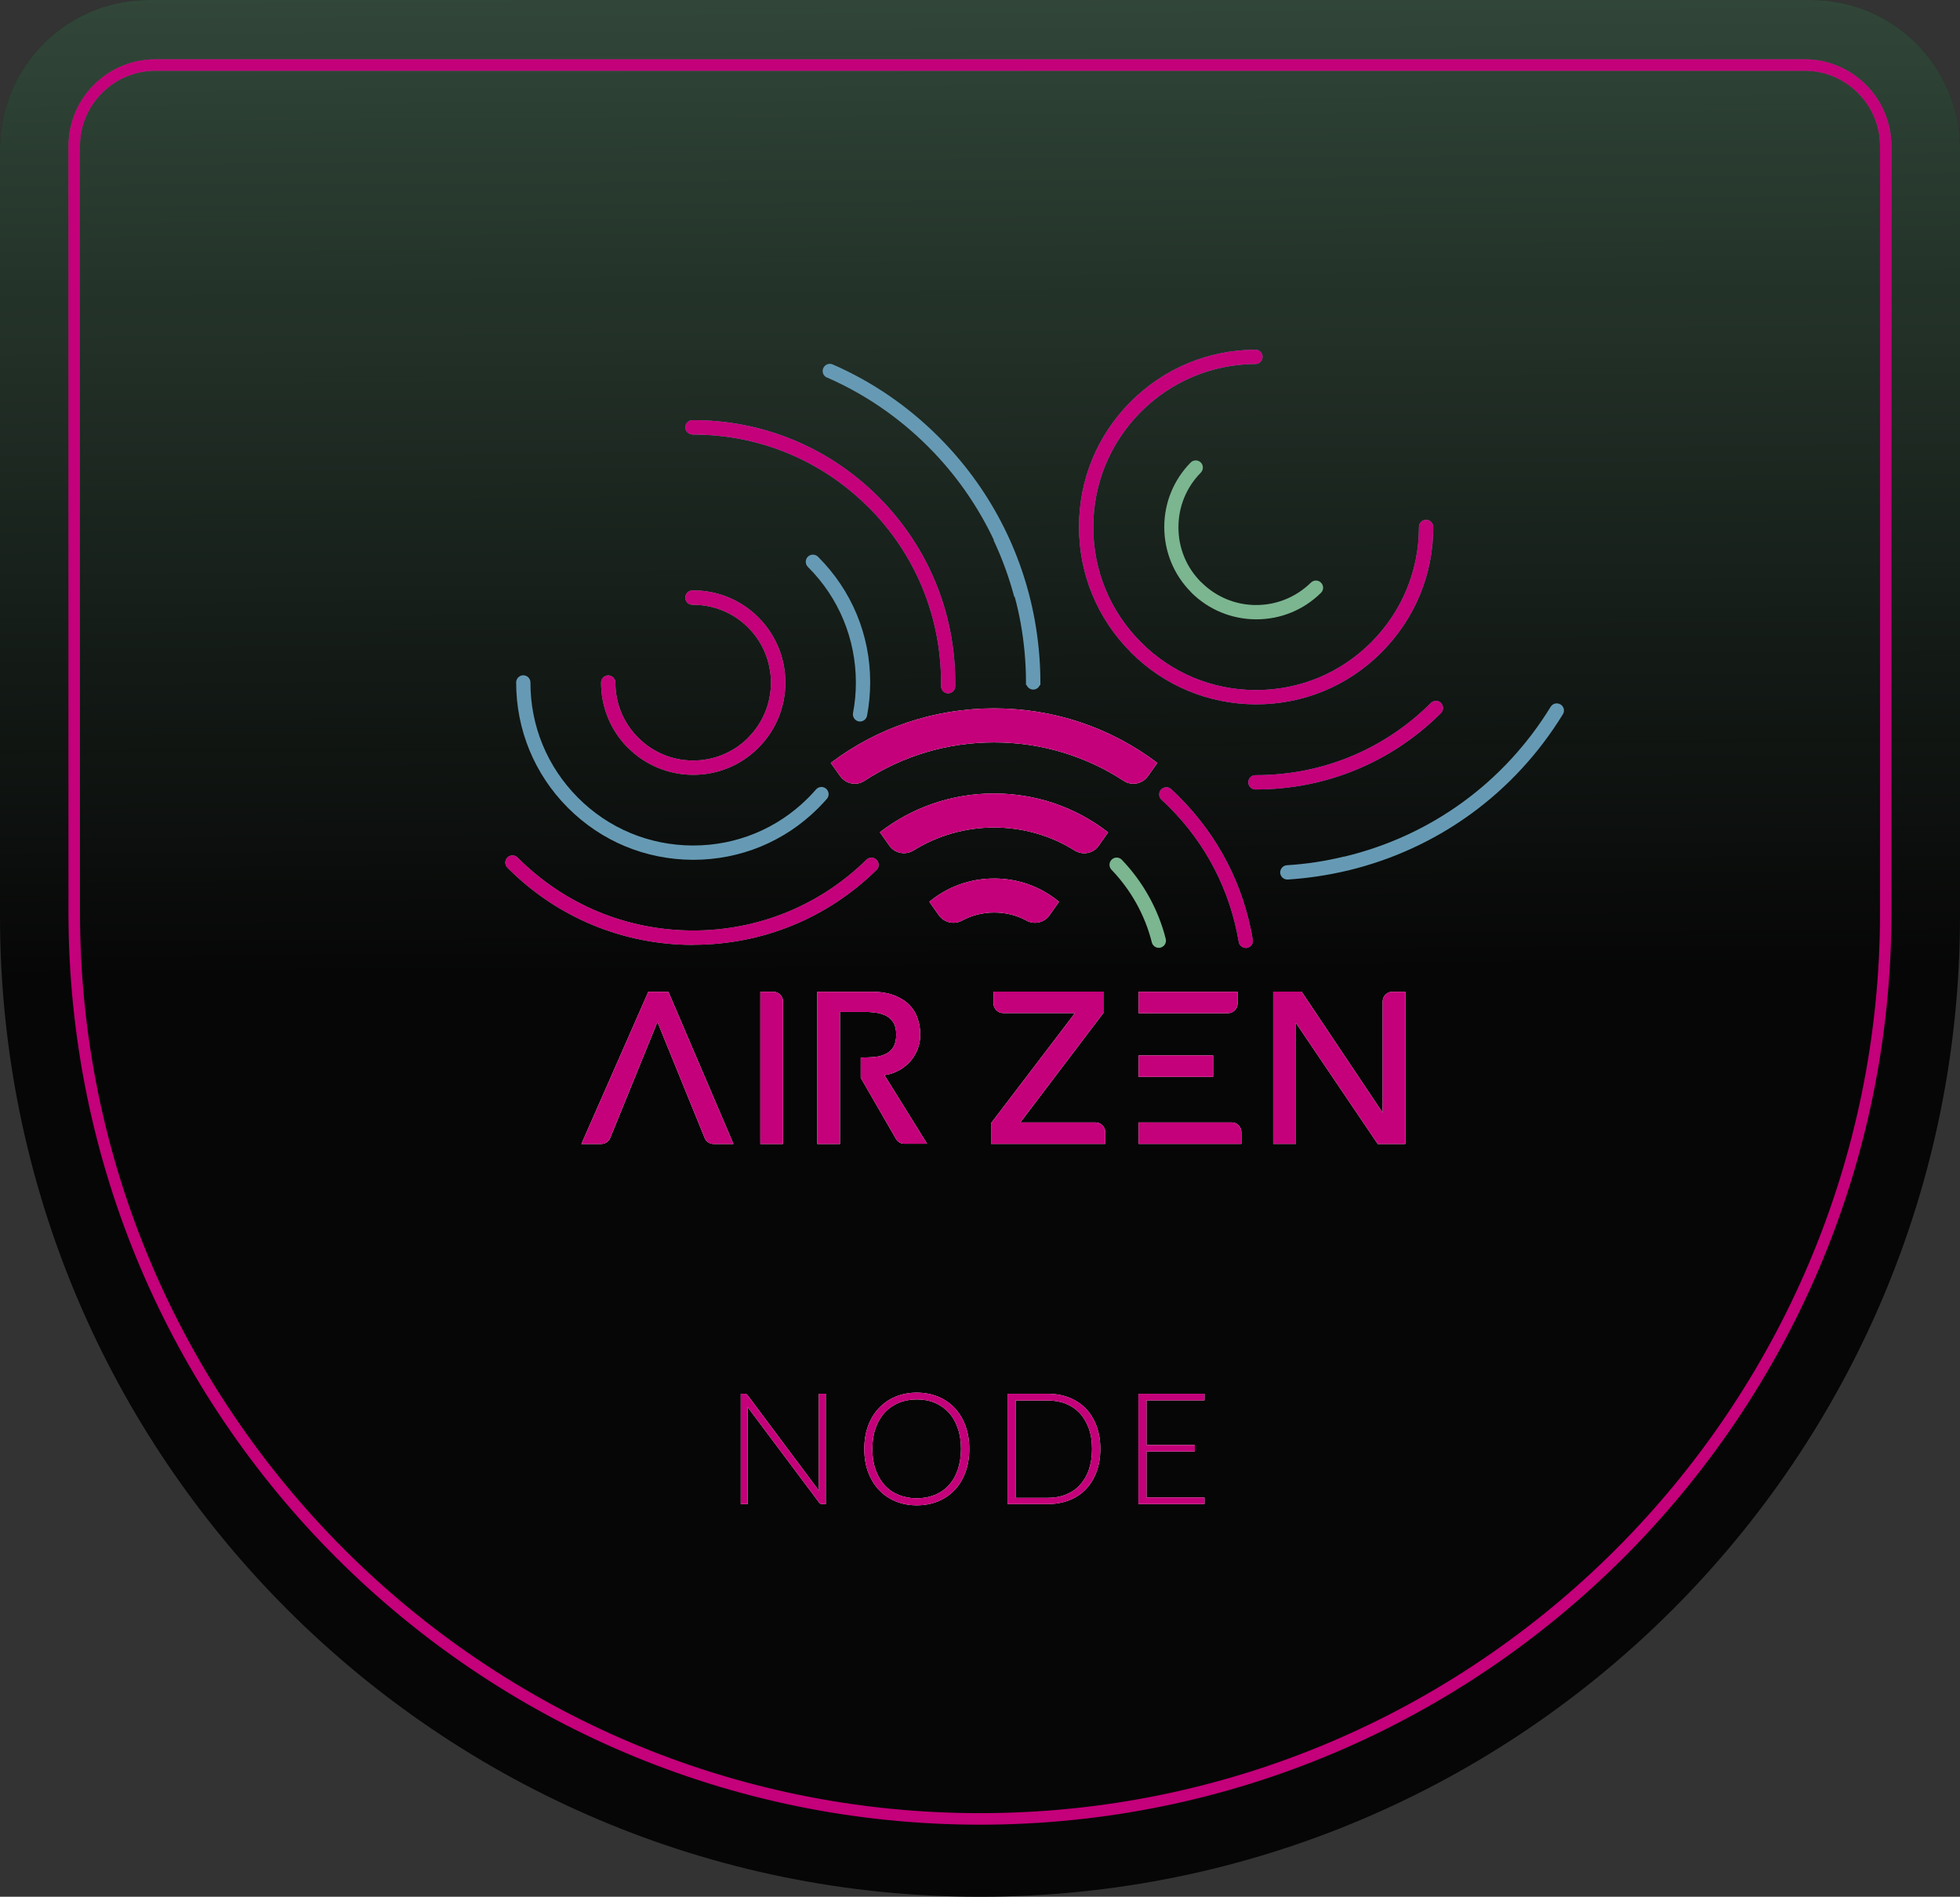<svg width="467" height="452" viewBox="0 0 467 452" fill="none" xmlns="http://www.w3.org/2000/svg">
<rect x="0" y="0" width="467" height="452" fill="#333333" stroke="none"/>
<path d="M35.448 0H431.552C451.129 0 467 15.913 467 35.482V218.277C467 347.259 362.386 452 233.5 452C104.614 452 0 347.286 0 218.277V35.482C0 15.913 15.898 0 35.448 0Z" fill="#060606"/>
<path opacity="0.4" d="M35.448 0H431.552C451.129 0 467 15.913 467 35.482V218.277C467 347.259 362.386 452 233.5 452C104.614 452 0 347.286 0 218.277V35.482C0 15.913 15.898 0 35.448 0Z" fill="url(#paint0_linear_2342_3649)"/>
<g opacity="0.4">
<path d="M233.501 434.823C113.758 434.823 16.311 337.31 16.311 217.425V34.85C16.311 23.416 25.591 14.127 37.014 14.127H429.96C441.383 14.127 450.663 23.416 450.663 34.85V217.425C450.663 337.282 353.244 434.823 233.473 434.823H233.501ZM37.014 16.875C27.101 16.875 19.056 24.955 19.056 34.85V217.425C19.056 335.771 115.241 432.074 233.501 432.074C351.761 432.074 447.945 335.771 447.945 217.425V34.85C447.945 24.928 439.873 16.875 429.988 16.875H37.014Z" fill="url(#paint1_linear_2342_3649)"/>
</g>
<path d="M177.843 332.226C177.843 332.226 178.036 332.363 178.146 332.5L195.142 355.257C195.114 354.872 195.087 354.515 195.087 354.185V332.143H196.762V358.418H195.856C195.581 358.418 195.334 358.308 195.169 358.06L178.091 335.249C178.118 335.606 178.146 335.963 178.146 336.293V358.418H176.498V332.143H177.432C177.596 332.143 177.734 332.143 177.843 332.198V332.226Z" fill="white"/>
<path d="M230.948 345.28C230.948 347.314 230.645 349.156 230.041 350.805C229.437 352.454 228.586 353.883 227.488 355.037C226.39 356.219 225.072 357.098 223.534 357.758C221.996 358.39 220.294 358.72 218.427 358.72C216.56 358.72 214.885 358.39 213.375 357.758C211.837 357.126 210.519 356.219 209.421 355.037C208.322 353.883 207.471 352.454 206.84 350.805C206.236 349.156 205.934 347.314 205.934 345.28C205.934 343.246 206.236 341.433 206.84 339.784C207.444 338.134 208.295 336.733 209.421 335.551C210.546 334.369 211.837 333.462 213.375 332.83C214.912 332.198 216.587 331.868 218.427 331.868C220.267 331.868 221.996 332.198 223.534 332.83C225.072 333.462 226.39 334.369 227.488 335.551C228.586 336.733 229.437 338.134 230.041 339.784C230.645 341.433 230.948 343.274 230.948 345.28ZM228.971 345.28C228.971 343.439 228.723 341.79 228.202 340.333C227.708 338.877 226.994 337.64 226.06 336.623C225.127 335.606 224.028 334.836 222.738 334.287C221.447 333.737 219.992 333.49 218.427 333.49C216.862 333.49 215.434 333.765 214.143 334.287C212.853 334.836 211.727 335.606 210.794 336.623C209.86 337.64 209.146 338.877 208.624 340.333C208.103 341.79 207.856 343.439 207.856 345.28C207.856 347.122 208.103 348.771 208.624 350.227C209.146 351.684 209.86 352.921 210.794 353.938C211.727 354.955 212.853 355.724 214.143 356.246C215.434 356.769 216.862 357.043 218.427 357.043C219.992 357.043 221.447 356.769 222.738 356.246C224.028 355.724 225.154 354.927 226.06 353.938C226.994 352.921 227.708 351.684 228.202 350.227C228.696 348.771 228.971 347.122 228.971 345.28Z" fill="white"/>
<path d="M262.166 345.28C262.166 347.314 261.864 349.128 261.26 350.75C260.656 352.371 259.805 353.745 258.706 354.9C257.608 356.054 256.29 356.906 254.752 357.511C253.215 358.115 251.512 358.418 249.645 358.418H240.062V332.143H249.645C251.512 332.143 253.215 332.445 254.752 333.05C256.29 333.655 257.608 334.534 258.706 335.661C259.805 336.788 260.656 338.19 261.26 339.811C261.864 341.433 262.166 343.247 262.166 345.28ZM260.189 345.28C260.189 343.439 259.942 341.817 259.42 340.388C258.898 338.959 258.185 337.75 257.278 336.76C256.345 335.771 255.247 335.029 253.956 334.507C252.666 333.984 251.21 333.737 249.645 333.737H241.985V356.934H249.645C251.238 356.934 252.666 356.686 253.956 356.164C255.247 355.642 256.372 354.9 257.278 353.91C258.185 352.921 258.926 351.712 259.42 350.282C259.914 348.853 260.189 347.204 260.189 345.363V345.28Z" fill="white"/>
<path d="M286.987 332.143V333.71H273.176V344.346H284.681V345.885H273.176V356.851H286.987V358.418H271.254V332.143H286.987Z" fill="white"/>
<path d="M197.037 89.955C206.016 93.885 214.143 99.437 221.145 106.445L221.255 106.555C227.735 113.041 232.952 120.544 236.796 128.68H236.713C238.773 133.05 240.42 137.584 241.656 142.202H241.766C242.315 144.208 242.782 146.269 243.166 148.358C244.017 153.058 244.457 157.867 244.457 162.622C244.457 162.815 244.457 163.034 244.457 163.227H244.594C244.841 163.859 245.445 164.326 246.186 164.326C246.9 164.326 247.504 163.886 247.751 163.254H247.889C247.889 163.034 247.889 162.842 247.889 162.622C247.889 157.648 247.422 152.646 246.543 147.753C243.523 131.181 235.615 116.092 223.671 104.136L223.561 104.027C216.258 96.743 207.801 90.944 198.41 86.849C197.559 86.464 196.543 86.849 196.159 87.729C195.774 88.581 196.159 89.597 197.037 89.982V89.955Z" fill="#669AB4"/>
<path d="M165.186 225.148C181.605 225.148 197.119 218.826 208.843 207.311C209.53 206.651 209.53 205.579 208.843 204.892C208.185 204.205 207.114 204.205 206.427 204.892C195.334 215.776 180.672 221.74 165.158 221.74C165.103 221.74 165.049 221.74 164.994 221.74C149.288 221.685 134.516 215.556 123.395 204.425L123.313 204.342C122.654 203.683 121.556 203.683 120.897 204.342C120.238 205.002 120.238 206.101 120.897 206.761L121.006 206.871C132.758 218.634 148.382 225.12 164.994 225.175C165.049 225.175 165.103 225.175 165.158 225.175L165.186 225.148Z" fill="#7BB690"/>
<path d="M164.993 103.559C164.993 103.559 165.103 103.559 165.158 103.559C180.864 103.559 195.664 109.661 206.811 120.764L206.921 120.846C218.069 132.005 224.192 146.819 224.22 162.595C224.22 162.897 224.22 163.199 224.22 163.501C224.22 164.436 224.961 165.233 225.894 165.233C226.828 165.233 227.597 164.491 227.597 163.556C227.597 163.227 227.597 162.924 227.597 162.595C227.597 145.912 221.089 130.218 209.31 118.428L209.2 118.318C197.366 106.527 181.66 100.069 164.993 100.124C164.06 100.124 163.291 100.893 163.291 101.828C163.291 102.762 164.06 103.532 164.993 103.532V103.559Z" fill="#669AB4"/>
<path d="M343.359 167.514C342.7 166.855 341.601 166.855 340.942 167.514C329.794 178.618 315.022 184.719 299.289 184.719C299.234 184.719 299.179 184.719 299.124 184.719C298.191 184.719 297.422 185.489 297.422 186.423C297.422 187.358 298.191 188.127 299.124 188.127C299.179 188.127 299.234 188.127 299.289 188.127C315.901 188.127 331.552 181.668 343.331 169.933C343.99 169.273 343.99 168.174 343.331 167.514H343.359Z" fill="#669AB4"/>
<path d="M135.229 192.415L135.338 192.524C143.274 200.467 153.79 204.837 165.02 204.892C165.075 204.892 165.13 204.892 165.185 204.892C176.388 204.892 186.959 200.55 194.894 192.634L195.004 192.524C195.69 191.837 196.349 191.123 197.008 190.381C197.64 189.666 197.557 188.594 196.844 187.962C196.13 187.33 195.059 187.412 194.427 188.127C193.851 188.787 193.219 189.474 192.588 190.106L192.478 190.216C185.174 197.499 175.454 201.484 165.157 201.484C165.102 201.484 165.048 201.484 164.993 201.484C154.696 201.429 145.003 197.417 137.727 190.106L137.645 190.023C130.369 182.685 126.36 172.956 126.387 162.622C126.387 161.688 125.618 160.918 124.685 160.918C123.751 160.918 122.982 161.688 122.982 162.622C122.982 173.863 127.321 184.444 135.229 192.415Z" fill="#669AB4"/>
<path d="M195.005 132.775L194.895 132.665C194.236 132.005 193.138 132.005 192.479 132.665C191.82 133.324 191.82 134.424 192.479 135.083L192.561 135.166C199.865 142.476 203.901 152.233 203.928 162.595C203.928 165.041 203.709 167.514 203.242 169.905C203.077 170.84 203.681 171.719 204.587 171.912C204.697 171.912 204.807 171.939 204.917 171.939C205.713 171.939 206.427 171.362 206.592 170.537C207.086 167.926 207.333 165.233 207.333 162.567C207.333 151.299 202.94 140.717 194.977 132.747L195.005 132.775Z" fill="#669AB4"/>
<path d="M149.534 178.096C149.561 178.123 149.589 178.178 149.644 178.205C153.735 182.301 159.199 184.582 164.993 184.637C165.048 184.637 165.103 184.637 165.185 184.637C170.978 184.637 176.443 182.41 180.589 178.315C180.589 178.315 180.671 178.233 180.698 178.205C184.845 174.055 187.151 168.504 187.124 162.622C187.124 156.768 184.817 151.271 180.698 147.121C180.671 147.094 180.644 147.066 180.589 147.011C176.443 142.944 170.978 140.69 165.185 140.69C165.13 140.69 165.075 140.69 164.993 140.69C164.059 140.69 163.29 141.459 163.29 142.421C163.29 142.889 163.483 143.301 163.785 143.631C164.087 143.933 164.526 144.125 164.993 144.125C164.993 144.125 165.103 144.125 165.157 144.125C170.072 144.125 174.685 146.022 178.172 149.457C178.172 149.457 178.227 149.512 178.255 149.54C181.742 153.03 183.664 157.675 183.691 162.622C183.691 167.597 181.769 172.269 178.255 175.787C178.255 175.787 178.2 175.869 178.172 175.897C174.658 179.36 169.99 181.256 165.02 181.229C160.133 181.201 155.52 179.25 152.06 175.787C152.06 175.787 152.005 175.732 151.978 175.704C148.518 172.214 146.624 167.569 146.624 162.65C146.624 161.715 145.855 160.946 144.921 160.946C143.988 160.946 143.219 161.715 143.219 162.65C143.219 168.476 145.443 173.973 149.534 178.123V178.096Z" fill="#7BB690"/>
<path d="M280.947 189.859C280.316 189.254 279.684 188.622 279.053 188.045C278.366 187.413 277.268 187.468 276.637 188.155C276.005 188.842 276.06 189.941 276.746 190.573C277.35 191.123 277.955 191.7 278.531 192.277L278.641 192.387C287.4 201.155 293.111 212.258 295.143 224.461C295.28 225.285 295.994 225.89 296.818 225.89C296.9 225.89 297.01 225.89 297.093 225.89C298.026 225.725 298.658 224.846 298.493 223.939C296.351 211.021 290.31 199.286 281.057 189.996L280.947 189.886V189.859Z" fill="#669AB4"/>
<path d="M276.114 225.863C276.251 225.863 276.389 225.863 276.526 225.808C277.432 225.588 277.981 224.653 277.762 223.746C275.977 216.683 272.353 210.169 267.3 204.892C266.641 204.205 265.57 204.178 264.884 204.837C264.198 205.497 264.17 206.569 264.829 207.256C269.469 212.093 272.819 218.085 274.439 224.571C274.631 225.34 275.318 225.863 276.087 225.863H276.114Z" fill="#7BB690"/>
<path d="M269.36 155.366L269.469 155.476C277.405 163.419 287.921 167.789 299.151 167.844C299.206 167.844 299.261 167.844 299.316 167.844C310.519 167.844 321.09 163.502 329.025 155.586L329.135 155.476C337.125 147.478 341.518 136.87 341.491 125.574C341.491 124.639 340.722 123.87 339.788 123.87C338.855 123.87 338.086 124.639 338.086 125.574C338.086 135.963 334.05 145.719 326.719 153.058L326.609 153.168C319.305 160.451 309.585 164.436 299.288 164.436C299.233 164.436 299.179 164.436 299.124 164.436C288.827 164.409 279.134 160.368 271.858 153.058L271.748 152.948C264.472 145.61 260.463 135.88 260.491 125.546C260.491 115.267 264.5 105.566 271.721 98.255L271.858 98.117C279.134 90.834 288.827 86.794 299.124 86.739C300.057 86.739 300.826 85.969 300.826 85.035C300.826 84.101 300.057 83.331 299.124 83.331C287.921 83.386 277.377 87.756 269.442 95.699L269.305 95.836C261.424 103.779 257.086 114.333 257.086 125.519C257.086 136.76 261.424 147.341 269.332 155.311L269.36 155.366Z" fill="#669AB4"/>
<path d="M286.193 138.739C286.193 138.739 286.138 138.684 286.11 138.656C282.651 135.166 280.756 130.521 280.784 125.601C280.784 120.709 282.678 116.119 286.11 112.629C286.769 111.969 286.769 110.87 286.11 110.21C285.451 109.551 284.353 109.551 283.694 110.21C279.658 114.333 277.406 119.775 277.406 125.574C277.406 131.4 279.63 136.897 283.722 141.047C283.749 141.075 283.776 141.102 283.804 141.157C287.895 145.252 293.359 147.533 299.153 147.588C299.208 147.588 299.263 147.588 299.345 147.588C305.138 147.588 310.603 145.362 314.749 141.267C315.408 140.607 315.435 139.536 314.749 138.849C314.09 138.189 313.019 138.161 312.332 138.849C308.79 142.311 304.123 144.208 299.18 144.18C294.293 144.153 289.68 142.202 286.22 138.739H286.193Z" fill="#7BB690"/>
<path d="M371.805 167.872C371.009 167.377 369.966 167.624 369.472 168.421C358.406 186.478 340.943 199.176 320.35 204.123H320.212C315.737 205.222 311.179 205.909 306.621 206.184C305.687 206.239 304.973 207.064 305.028 207.998C305.083 208.905 305.825 209.592 306.731 209.592C306.758 209.592 306.813 209.592 306.841 209.592C311.591 209.29 316.341 208.575 321.009 207.476H321.146V207.448C342.618 202.282 360.822 189.034 372.382 170.208C372.876 169.411 372.629 168.366 371.833 167.872H371.805Z" fill="#669AB4"/>
<path d="M244.539 219.376C246.434 220.393 248.795 219.899 250.058 218.112L252.337 214.896C247.999 211.296 242.59 209.345 236.879 209.345C231.167 209.345 225.758 211.296 221.42 214.896L223.699 218.112C224.962 219.871 227.323 220.393 229.218 219.376C231.552 218.112 234.16 217.452 236.906 217.452C239.652 217.452 242.26 218.112 244.594 219.376H244.539Z" fill="white"/>
<path d="M209.666 198.351L211.918 201.539C213.236 203.38 215.734 203.848 217.656 202.666C223.368 199.12 229.957 197.197 236.849 197.197C243.741 197.197 250.331 199.093 256.042 202.666C257.964 203.875 260.49 203.408 261.781 201.539L264.032 198.351C256.262 192.332 246.816 189.089 236.822 189.089C226.827 189.089 217.382 192.359 209.611 198.351H209.666Z" fill="white"/>
<path d="M205.934 186.094C215.049 180.13 225.703 176.914 236.851 176.914C247.999 176.914 258.652 180.13 267.768 186.094C269.663 187.33 272.216 186.808 273.507 184.967L275.758 181.806C264.583 173.368 251.074 168.806 236.851 168.806C222.628 168.806 209.091 173.368 197.943 181.806L200.195 184.967C201.513 186.808 204.039 187.33 205.934 186.094Z" fill="white"/>
<path d="M154.476 236.334L138.523 272.613H143.246C144.18 272.613 145.031 272.036 145.388 271.184L156.645 243.535L167.903 271.184C168.26 272.063 169.111 272.613 170.045 272.613H174.768L159.254 236.334H154.504H154.476Z" fill="white"/>
<path d="M184.269 236.334H181.166V272.613H186.575V238.643C186.575 237.378 185.532 236.334 184.269 236.334Z" fill="white"/>
<path d="M214.006 255.188C215.104 254.583 216.065 253.841 216.861 252.962C217.63 252.082 218.234 251.093 218.646 249.993C219.058 248.894 219.278 247.767 219.278 246.585C219.278 245.404 219.113 244.277 218.756 243.068C218.399 241.831 217.795 240.704 216.916 239.742C216.038 238.753 214.829 237.928 213.319 237.296C211.809 236.664 209.887 236.334 207.553 236.334H194.73V272.613H200.14V241.144H206.208C207.141 241.144 208.047 241.226 208.954 241.364C209.832 241.501 210.628 241.776 211.315 242.161C211.974 242.545 212.523 243.095 212.935 243.782C213.347 244.497 213.539 245.431 213.539 246.585C213.539 247.74 213.319 248.674 212.935 249.389C212.523 250.103 211.974 250.653 211.315 251.01C210.628 251.395 209.832 251.67 208.954 251.807C208.047 251.945 205.988 252.027 205.082 252.027V256.837L213.484 271.403C213.896 272.118 214.665 272.558 215.488 272.558H220.898L210.738 256.205C211.946 256.04 213.045 255.683 214.033 255.133L214.006 255.188Z" fill="white"/>
<path d="M261.013 267.473H243.111L262.963 241.308L263.018 241.226V236.306H236.713V239.109C236.713 240.374 237.757 241.418 239.02 241.418H256.126L236.192 267.583L236.137 267.665V272.585H263.347V269.782C263.347 268.517 262.304 267.473 261.041 267.473H261.013Z" fill="white"/>
<path d="M294.869 239.137V236.334H271.283V241.446H292.563C293.826 241.446 294.869 240.429 294.869 239.137Z" fill="white"/>
<path d="M289.048 251.505H271.283V256.617H289.048V251.505Z" fill="white"/>
<path d="M293.496 267.473H271.283V272.585H295.775V269.782C295.775 268.518 294.759 267.473 293.469 267.473H293.496Z" fill="white"/>
<path d="M329.438 238.615V265.164L310.218 236.444L310.136 236.306H303.354V272.585H308.763V243.754L328.175 272.475L328.258 272.612H334.847V236.334H331.745C330.482 236.334 329.438 237.378 329.438 238.642V238.615Z" fill="white"/>
<path d="M177.843 332.226C177.843 332.226 178.036 332.363 178.146 332.5L195.142 355.257C195.114 354.872 195.087 354.515 195.087 354.185V332.143H196.762V358.418H195.856C195.581 358.418 195.334 358.308 195.169 358.06L178.091 335.249C178.118 335.606 178.146 335.963 178.146 336.293V358.418H176.498V332.143H177.432C177.596 332.143 177.734 332.143 177.843 332.198V332.226Z" fill="#C4007A"/>
<path d="M230.948 345.28C230.948 347.314 230.645 349.156 230.041 350.805C229.437 352.454 228.586 353.883 227.488 355.037C226.39 356.219 225.072 357.098 223.534 357.758C221.996 358.39 220.294 358.72 218.427 358.72C216.56 358.72 214.885 358.39 213.375 357.758C211.837 357.126 210.519 356.219 209.421 355.037C208.322 353.883 207.471 352.454 206.84 350.805C206.236 349.156 205.934 347.314 205.934 345.28C205.934 343.246 206.236 341.433 206.84 339.784C207.444 338.134 208.295 336.733 209.421 335.551C210.546 334.369 211.837 333.462 213.375 332.83C214.912 332.198 216.587 331.868 218.427 331.868C220.267 331.868 221.996 332.198 223.534 332.83C225.072 333.462 226.39 334.369 227.488 335.551C228.586 336.733 229.437 338.134 230.041 339.784C230.645 341.433 230.948 343.274 230.948 345.28ZM228.971 345.28C228.971 343.439 228.723 341.79 228.202 340.333C227.708 338.877 226.994 337.64 226.06 336.623C225.127 335.606 224.028 334.836 222.738 334.287C221.447 333.737 219.992 333.49 218.427 333.49C216.862 333.49 215.434 333.765 214.143 334.287C212.853 334.836 211.727 335.606 210.794 336.623C209.86 337.64 209.146 338.877 208.624 340.333C208.103 341.79 207.856 343.439 207.856 345.28C207.856 347.122 208.103 348.771 208.624 350.227C209.146 351.684 209.86 352.921 210.794 353.938C211.727 354.955 212.853 355.724 214.143 356.246C215.434 356.769 216.862 357.043 218.427 357.043C219.992 357.043 221.447 356.769 222.738 356.246C224.028 355.724 225.154 354.927 226.06 353.938C226.994 352.921 227.708 351.684 228.202 350.227C228.696 348.771 228.971 347.122 228.971 345.28Z" fill="#C4007A"/>
<path d="M262.166 345.28C262.166 347.314 261.864 349.128 261.26 350.75C260.656 352.371 259.805 353.745 258.706 354.9C257.608 356.054 256.29 356.906 254.752 357.511C253.215 358.115 251.512 358.418 249.645 358.418H240.062V332.143H249.645C251.512 332.143 253.215 332.445 254.752 333.05C256.29 333.655 257.608 334.534 258.706 335.661C259.805 336.788 260.656 338.19 261.26 339.811C261.864 341.433 262.166 343.247 262.166 345.28ZM260.189 345.28C260.189 343.439 259.942 341.817 259.42 340.388C258.898 338.959 258.185 337.75 257.278 336.76C256.345 335.771 255.247 335.029 253.956 334.507C252.666 333.984 251.21 333.737 249.645 333.737H241.985V356.934H249.645C251.238 356.934 252.666 356.686 253.956 356.164C255.247 355.642 256.372 354.9 257.278 353.91C258.185 352.921 258.926 351.712 259.42 350.282C259.914 348.853 260.189 347.204 260.189 345.363V345.28Z" fill="#C4007A"/>
<path d="M286.987 332.143V333.71H273.176V344.346H284.681V345.885H273.176V356.851H286.987V358.418H271.254V332.143H286.987Z" fill="#C4007A"/>
<path d="M233.501 434.823C113.758 434.823 16.311 337.31 16.311 217.425V34.85C16.311 23.416 25.591 14.127 37.014 14.127H429.96C441.383 14.127 450.663 23.416 450.663 34.85V217.425C450.663 337.282 353.244 434.823 233.473 434.823H233.501ZM37.014 16.875C27.101 16.875 19.056 24.955 19.056 34.85V217.425C19.056 335.771 115.241 432.074 233.501 432.074C351.761 432.074 447.945 335.771 447.945 217.425V34.85C447.945 24.928 439.873 16.875 429.988 16.875H37.014Z" fill="#C4007A"/>
<path d="M165.186 225.148C181.605 225.148 197.119 218.826 208.843 207.311C209.53 206.651 209.53 205.579 208.843 204.892C208.185 204.205 207.114 204.205 206.427 204.892C195.334 215.776 180.672 221.74 165.158 221.74C165.103 221.74 165.049 221.74 164.994 221.74C149.288 221.685 134.516 215.556 123.395 204.425L123.313 204.342C122.654 203.683 121.556 203.683 120.897 204.342C120.238 205.002 120.238 206.101 120.897 206.761L121.006 206.871C132.758 218.634 148.382 225.12 164.994 225.175C165.049 225.175 165.103 225.175 165.158 225.175L165.186 225.148Z" fill="#C4007A"/>
<path d="M164.993 103.559C164.993 103.559 165.103 103.559 165.158 103.559C180.864 103.559 195.664 109.661 206.811 120.764L206.921 120.846C218.069 132.005 224.192 146.819 224.22 162.595C224.22 162.897 224.22 163.199 224.22 163.501C224.22 164.436 224.961 165.233 225.894 165.233C226.828 165.233 227.597 164.491 227.597 163.556C227.597 163.227 227.597 162.924 227.597 162.595C227.597 145.912 221.089 130.218 209.31 118.428L209.2 118.318C197.366 106.527 181.66 100.069 164.993 100.124C164.06 100.124 163.291 100.893 163.291 101.828C163.291 102.762 164.06 103.532 164.993 103.532V103.559Z" fill="#C4007A"/>
<path d="M343.359 167.514C342.7 166.855 341.601 166.855 340.942 167.514C329.794 178.618 315.022 184.719 299.289 184.719C299.234 184.719 299.179 184.719 299.124 184.719C298.191 184.719 297.422 185.489 297.422 186.423C297.422 187.358 298.191 188.127 299.124 188.127C299.179 188.127 299.234 188.127 299.289 188.127C315.901 188.127 331.552 181.668 343.331 169.933C343.99 169.273 343.99 168.174 343.331 167.514H343.359Z" fill="#C4007A"/>
<path d="M149.534 178.096C149.561 178.123 149.589 178.178 149.644 178.205C153.735 182.301 159.199 184.582 164.993 184.637C165.048 184.637 165.103 184.637 165.185 184.637C170.978 184.637 176.443 182.41 180.589 178.315C180.589 178.315 180.671 178.233 180.698 178.205C184.845 174.055 187.151 168.504 187.124 162.622C187.124 156.768 184.817 151.271 180.698 147.121C180.671 147.094 180.644 147.066 180.589 147.011C176.443 142.944 170.978 140.69 165.185 140.69C165.13 140.69 165.075 140.69 164.993 140.69C164.059 140.69 163.29 141.459 163.29 142.421C163.29 142.889 163.483 143.301 163.785 143.631C164.087 143.933 164.526 144.125 164.993 144.125C164.993 144.125 165.103 144.125 165.157 144.125C170.072 144.125 174.685 146.022 178.172 149.457C178.172 149.457 178.227 149.512 178.255 149.54C181.742 153.03 183.664 157.675 183.691 162.622C183.691 167.597 181.769 172.269 178.255 175.787C178.255 175.787 178.2 175.869 178.172 175.897C174.658 179.36 169.99 181.256 165.02 181.229C160.133 181.201 155.52 179.25 152.06 175.787C152.06 175.787 152.005 175.732 151.978 175.704C148.518 172.214 146.624 167.569 146.624 162.65C146.624 161.715 145.855 160.946 144.921 160.946C143.988 160.946 143.219 161.715 143.219 162.65C143.219 168.476 145.443 173.973 149.534 178.123V178.096Z" fill="#C4007A"/>
<path d="M280.947 189.859C280.316 189.254 279.684 188.622 279.053 188.045C278.366 187.413 277.268 187.468 276.637 188.155C276.005 188.842 276.06 189.941 276.746 190.573C277.35 191.123 277.955 191.7 278.531 192.277L278.641 192.387C287.4 201.155 293.111 212.258 295.143 224.461C295.28 225.285 295.994 225.89 296.818 225.89C296.9 225.89 297.01 225.89 297.093 225.89C298.026 225.725 298.658 224.846 298.493 223.939C296.351 211.021 290.31 199.286 281.057 189.996L280.947 189.886V189.859Z" fill="#C4007A"/>
<path d="M269.36 155.366L269.469 155.476C277.405 163.419 287.921 167.789 299.151 167.844C299.206 167.844 299.261 167.844 299.316 167.844C310.519 167.844 321.09 163.502 329.025 155.586L329.135 155.476C337.125 147.478 341.518 136.87 341.491 125.574C341.491 124.639 340.722 123.87 339.788 123.87C338.855 123.87 338.086 124.639 338.086 125.574C338.086 135.963 334.05 145.719 326.719 153.058L326.609 153.168C319.305 160.451 309.585 164.436 299.288 164.436C299.233 164.436 299.179 164.436 299.124 164.436C288.827 164.409 279.134 160.368 271.858 153.058L271.748 152.948C264.472 145.61 260.463 135.88 260.491 125.546C260.491 115.267 264.5 105.566 271.721 98.255L271.858 98.117C279.134 90.834 288.827 86.794 299.124 86.739C300.057 86.739 300.826 85.969 300.826 85.035C300.826 84.101 300.057 83.331 299.124 83.331C287.921 83.386 277.377 87.756 269.442 95.699L269.305 95.836C261.424 103.779 257.086 114.333 257.086 125.519C257.086 136.76 261.424 147.341 269.332 155.311L269.36 155.366Z" fill="#C4007A"/>
<path d="M244.539 219.376C246.434 220.393 248.795 219.899 250.058 218.112L252.337 214.896C247.999 211.296 242.59 209.345 236.879 209.345C231.167 209.345 225.758 211.296 221.42 214.896L223.699 218.112C224.962 219.871 227.323 220.393 229.218 219.376C231.552 218.112 234.16 217.452 236.906 217.452C239.652 217.452 242.26 218.112 244.594 219.376H244.539Z" fill="#C4007A"/>
<path d="M209.666 198.351L211.918 201.539C213.236 203.38 215.734 203.848 217.656 202.666C223.368 199.12 229.957 197.197 236.849 197.197C243.741 197.197 250.331 199.093 256.042 202.666C257.964 203.875 260.49 203.408 261.781 201.539L264.032 198.351C256.262 192.332 246.816 189.089 236.822 189.089C226.827 189.089 217.382 192.359 209.611 198.351H209.666Z" fill="#C4007A"/>
<path d="M205.934 186.094C215.049 180.13 225.703 176.914 236.851 176.914C247.999 176.914 258.652 180.13 267.768 186.094C269.663 187.33 272.216 186.808 273.507 184.967L275.758 181.806C264.583 173.368 251.074 168.806 236.851 168.806C222.628 168.806 209.091 173.368 197.943 181.806L200.195 184.967C201.513 186.808 204.039 187.33 205.934 186.094Z" fill="#C4007A"/>
<path d="M154.476 236.334L138.523 272.613H143.246C144.18 272.613 145.031 272.036 145.388 271.184L156.645 243.535L167.903 271.184C168.26 272.063 169.111 272.613 170.045 272.613H174.768L159.254 236.334H154.504H154.476Z" fill="#C4007A"/>
<path d="M184.269 236.334H181.166V272.613H186.575V238.643C186.575 237.378 185.532 236.334 184.269 236.334Z" fill="#C4007A"/>
<path d="M214.006 255.188C215.104 254.583 216.065 253.841 216.861 252.962C217.63 252.082 218.234 251.093 218.646 249.993C219.058 248.894 219.278 247.767 219.278 246.585C219.278 245.404 219.113 244.277 218.756 243.068C218.399 241.831 217.795 240.704 216.916 239.742C216.038 238.753 214.829 237.928 213.319 237.296C211.809 236.664 209.887 236.334 207.553 236.334H194.73V272.613H200.14V241.144H206.208C207.141 241.144 208.047 241.226 208.954 241.364C209.832 241.501 210.628 241.776 211.315 242.161C211.974 242.545 212.523 243.095 212.935 243.782C213.347 244.497 213.539 245.431 213.539 246.585C213.539 247.74 213.319 248.674 212.935 249.389C212.523 250.103 211.974 250.653 211.315 251.01C210.628 251.395 209.832 251.67 208.954 251.807C208.047 251.945 205.988 252.027 205.082 252.027V256.837L213.484 271.403C213.896 272.118 214.665 272.558 215.488 272.558H220.898L210.738 256.205C211.946 256.04 213.045 255.683 214.033 255.133L214.006 255.188Z" fill="#C4007A"/>
<path d="M261.013 267.473H243.111L262.963 241.308L263.018 241.226V236.306H236.713V239.109C236.713 240.374 237.757 241.418 239.02 241.418H256.126L236.192 267.583L236.137 267.665V272.585H263.347V269.782C263.347 268.517 262.304 267.473 261.041 267.473H261.013Z" fill="#C4007A"/>
<path d="M294.869 239.137V236.334H271.283V241.446H292.563C293.826 241.446 294.869 240.429 294.869 239.137Z" fill="#C4007A"/>
<path d="M289.048 251.505H271.283V256.617H289.048V251.505Z" fill="#C4007A"/>
<path d="M293.496 267.473H271.283V272.585H295.775V269.782C295.775 268.518 294.759 267.473 293.469 267.473H293.496Z" fill="#C4007A"/>
<path d="M329.438 238.615V265.164L310.218 236.444L310.136 236.306H303.354V272.585H308.763V243.754L328.175 272.475L328.258 272.612H334.847V236.334H331.745C330.482 236.334 329.438 237.378 329.438 238.642V238.615Z" fill="#C4007A"/>
<defs>
<linearGradient id="paint0_linear_2342_3649" x1="232.539" y1="-22.317" x2="235.868" y2="496.002" gradientUnits="userSpaceOnUse">
<stop stop-color="#7BB690"/>
<stop offset="0.49" stop-color="#7AB592" stop-opacity="0"/>
</linearGradient>
<linearGradient id="paint1_linear_2342_3649" x1="232.759" y1="12.863" x2="235.483" y2="434.823" gradientUnits="userSpaceOnUse">
<stop stop-color="#7BB690"/>
<stop offset="0.49" stop-color="#7AB592" stop-opacity="0"/>
</linearGradient>
</defs>
</svg>
